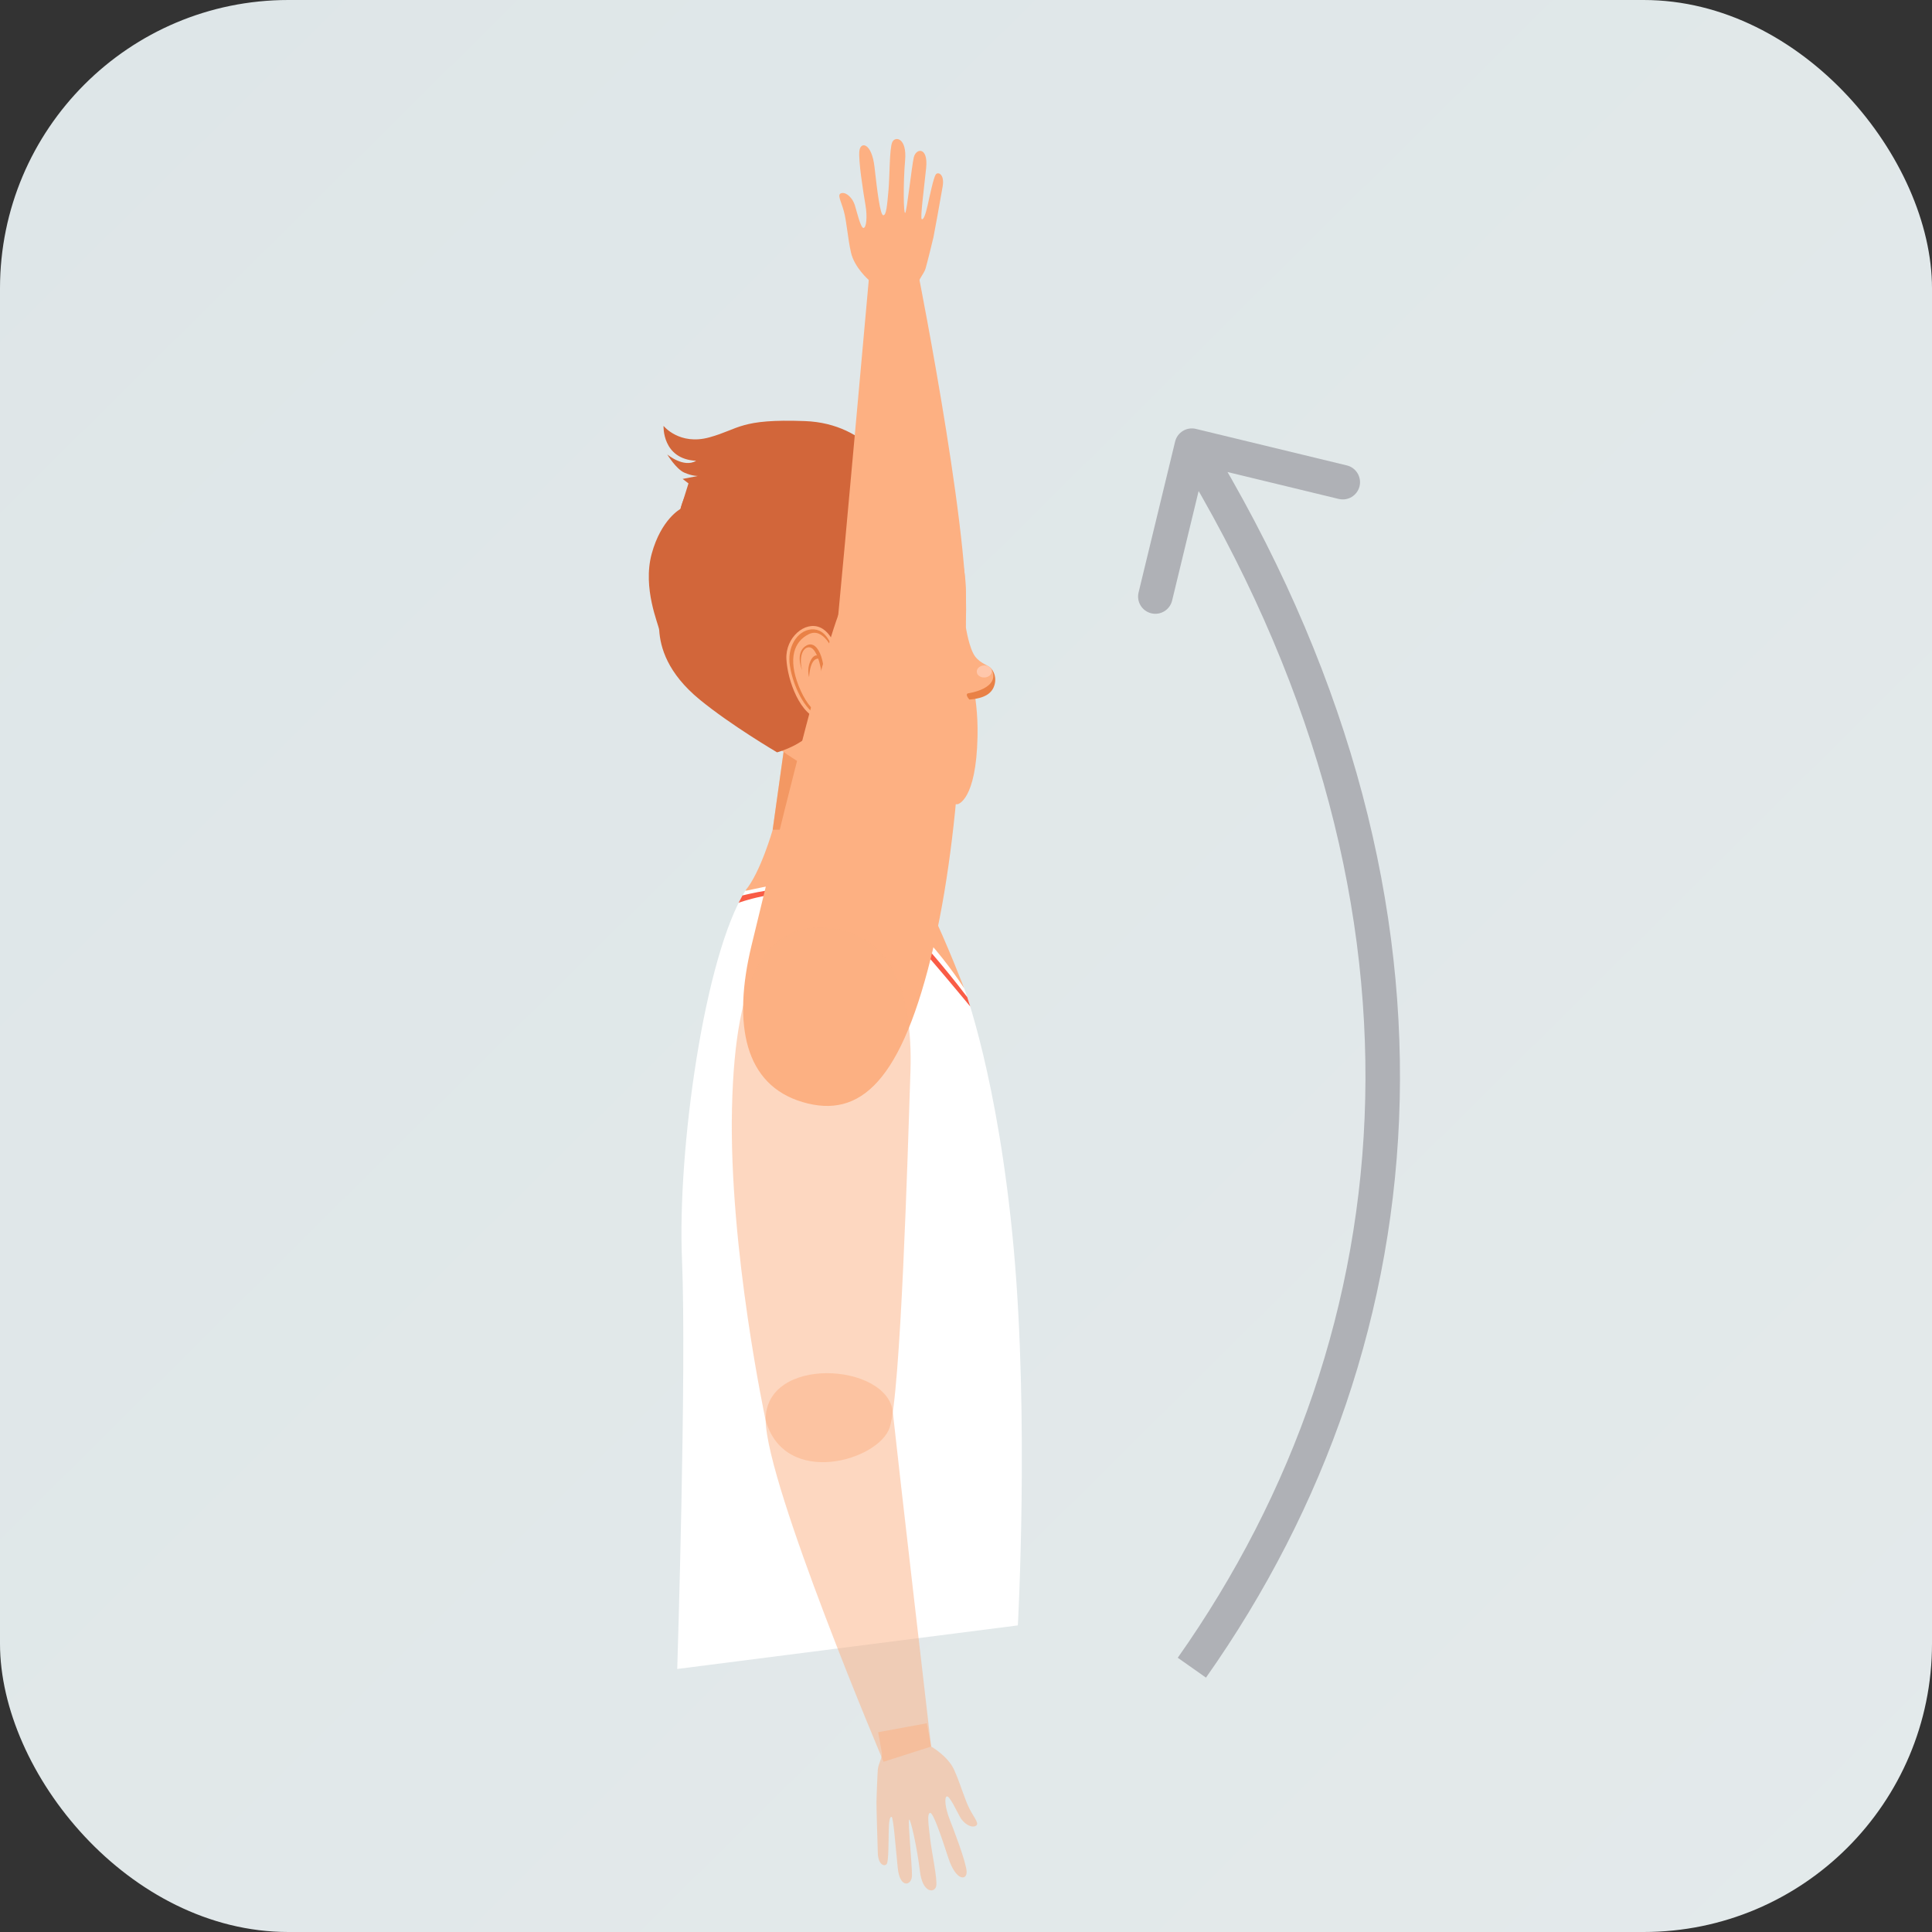 <svg width="56" height="56" viewBox="0 0 56 56" fill="none" xmlns="http://www.w3.org/2000/svg">
<rect x="0" y="0" width="56" height="56" fill="#333333" stroke="none"/>
<rect width="56" height="56" rx="8.358" fill="url(#paint0_linear_73_5511)"/>
<path d="M27.947 28.645C27.947 28.645 28.935 31.256 29.383 36.191C29.831 41.127 29.503 47.113 29.503 47.113L19.63 48.376C19.63 48.376 19.905 39.694 19.768 36.51C19.631 33.327 20.416 27.712 21.609 25.809C23.535 24.528 26.729 25.7 27.947 28.645Z" fill="white"/>
<path d="M24.247 22.415V24.055H25.842L25.992 22.415H24.247Z" fill="#FDB082"/>
<path d="M24.247 22.415V24.054H22.396L22.88 20.597L24.247 22.415Z" fill="#FDB082"/>
<path opacity="0.51" d="M24.247 22.415V24.055H25.842L25.992 22.415H24.247Z" fill="#E98146"/>
<path opacity="0.51" d="M24.247 22.415V24.054H22.396L22.88 20.597L24.247 22.415Z" fill="#E98146"/>
<path d="M27.997 18.189C27.997 18.189 28.093 18.802 28.264 19.027C28.434 19.252 28.674 19.28 28.741 19.389C28.807 19.497 28.914 19.696 28.635 19.967C28.357 20.238 27.919 20.134 27.919 20.134C27.919 20.134 27.692 18.372 27.997 18.189Z" fill="#FDB082"/>
<path d="M27.779 15.772C27.306 14.092 25.277 13.867 24.69 13.836C23.249 13.755 21.151 14.172 20.518 15.798C19.984 17.163 19.724 19.221 22.135 21.341C24.547 23.461 27.759 23.31 27.759 23.31C27.759 23.31 28.296 23.211 28.334 21.348C28.362 20.012 28.029 19.411 27.999 18.249C27.972 17.249 28.092 16.888 27.779 15.772Z" fill="#FDB082"/>
<path d="M28.747 19.453C28.752 19.549 28.658 19.632 28.538 19.637C28.417 19.643 28.316 19.57 28.312 19.473C28.307 19.377 28.401 19.294 28.521 19.288C28.641 19.282 28.742 19.356 28.747 19.453Z" fill="#FFC7AB"/>
<path d="M28.74 19.391C28.788 19.451 28.821 19.521 28.837 19.596C28.853 19.67 28.852 19.748 28.834 19.822C28.774 20.085 28.561 20.241 28.097 20.277C27.951 20.106 28.066 20.095 28.066 20.095C28.066 20.095 29.022 19.964 28.74 19.391ZM24.145 18.863C24.145 18.863 24.023 18.273 23.595 18.243C23.166 18.214 22.835 18.688 22.885 19.207C22.935 19.727 23.254 20.493 23.656 20.721C24.058 20.95 24.298 20.519 24.298 20.519L24.145 18.863Z" fill="#E98146"/>
<path d="M24.146 18.863C24.146 18.863 23.873 18.172 23.445 18.381C23.017 18.591 22.835 19.083 23.15 19.882C23.464 20.681 24.044 21.128 24.393 20.342C24.743 19.557 24.146 18.863 24.146 18.863Z" fill="#FDB082"/>
<path d="M23.247 19.42C23.247 19.42 23.026 18.898 23.38 18.708C23.733 18.519 24.005 19.278 23.842 20.154C23.875 19.589 23.756 19.049 23.587 18.839C23.419 18.63 23.114 18.851 23.247 19.42Z" fill="#E98146"/>
<path d="M23.452 19.627C23.411 19.472 23.424 19.309 23.489 19.163C23.598 18.93 23.715 19.01 23.715 19.01L23.749 19.096C23.749 19.096 23.494 18.997 23.452 19.627Z" fill="#E98146"/>
<path d="M27.224 14.81C26.94 14.724 26.644 14.682 26.347 14.685C25.875 14.697 25.094 14.975 24.747 16.21C24.4 17.444 24.956 18.833 24.944 18.937C24.931 19.042 24.306 19.104 24.306 19.104C24.306 19.104 24.215 18.387 23.775 18.189C23.334 17.991 22.765 18.478 22.794 19.099C22.823 19.719 23.198 20.764 23.803 20.857C23.496 21.555 22.524 21.807 22.524 21.807C22.524 21.807 21.187 21.022 20.281 20.278C19.346 19.51 19.139 18.767 19.107 18.261C19.097 18.112 18.616 17.056 18.89 16.051C19.165 15.047 19.724 14.752 19.724 14.752C19.724 14.752 20.056 13.079 22.391 12.597C24.227 12.218 25.239 12.995 25.39 13.023C25.54 13.05 27.43 13.831 27.224 14.81Z" fill="#D2663A"/>
<path d="M25.886 13.796C25.886 13.796 25.214 12.275 23.33 12.205C21.447 12.135 21.435 12.436 20.562 12.677C19.689 12.918 19.233 12.344 19.233 12.344C19.233 12.344 19.186 13.308 20.178 13.356C19.817 13.574 19.34 13.172 19.34 13.172C19.34 13.172 19.597 13.597 19.838 13.701C20.079 13.804 20.229 13.796 20.229 13.796L19.787 13.882L19.956 14.012L19.675 14.909L25.886 13.796Z" fill="#D2663A"/>
<path d="M21.608 25.809C21.542 25.887 23.007 25.354 24.638 25.677C26.27 25.999 27.946 28.645 27.946 28.645C27.946 28.645 27.479 27.414 26.924 26.252C26.369 25.089 25.793 24.588 25.841 24.054H22.396C22.396 24.054 22.046 25.287 21.608 25.809Z" fill="#FDB082"/>
<path d="M21.521 25.955C21.521 25.955 22.703 25.648 23.903 25.682C25.104 25.717 25.793 26.361 26.201 26.758C26.608 27.155 27.338 27.982 28.036 28.902C28.076 29.025 28.122 29.173 28.122 29.173C28.122 29.173 26.815 27.58 26.212 26.964C25.609 26.347 25.009 25.938 23.714 25.859C22.418 25.781 21.408 26.169 21.408 26.169L21.521 25.955Z" fill="#F95C46"/>
<path d="M25.164 8.8L25.182 8.116C25.182 8.116 24.765 7.754 24.667 7.323C24.568 6.893 24.544 6.418 24.455 6.106C24.366 5.794 24.253 5.627 24.397 5.597C24.541 5.567 24.715 5.75 24.776 5.942C24.837 6.135 24.944 6.605 25.027 6.607C25.111 6.609 25.146 6.287 25.085 5.936C25.024 5.585 24.875 4.646 24.91 4.37C24.944 4.094 25.268 4.135 25.348 4.842C25.427 5.55 25.513 6.237 25.603 6.239C25.692 6.241 25.714 5.945 25.753 5.518C25.791 5.09 25.78 4.314 25.861 4.124C25.941 3.935 26.293 3.99 26.235 4.647C26.177 5.305 26.188 6.221 26.238 6.17C26.288 6.118 26.423 4.85 26.485 4.568C26.548 4.286 26.909 4.249 26.845 4.867C26.78 5.485 26.67 6.325 26.717 6.352C26.765 6.38 26.823 6.237 26.887 5.955C26.95 5.673 27.059 5.149 27.123 5.058C27.188 4.968 27.387 5.045 27.322 5.412C27.258 5.78 27.086 6.744 27.057 6.875C27.027 7.007 26.872 7.635 26.827 7.786C26.782 7.936 26.618 8.103 26.615 8.234L26.6 8.835L25.164 8.8ZM27.953 18.353C27.953 18.353 27.987 23.435 27.069 27.398C26.151 31.362 24.933 32.439 23.262 31.944C21.592 31.449 21.223 29.719 21.785 27.398C22.347 25.076 23.971 18.286 24.475 17.413C24.979 16.541 27.806 16.307 27.953 18.353Z" fill="#FDB082"/>
<path d="M25.182 8.116C25.182 8.116 24.437 16.413 24.296 17.837C24.154 19.261 27.592 20.212 27.953 18.353C28.314 16.494 26.622 7.964 26.622 7.964L25.182 8.116Z" fill="#FDB082"/>
<path d="M26.866 49.95L26.989 50.624C26.989 50.624 27.47 50.894 27.654 51.295C27.838 51.696 27.958 52.157 28.109 52.444C28.26 52.731 28.405 52.871 28.27 52.93C28.134 52.989 27.927 52.845 27.828 52.669C27.729 52.493 27.529 52.055 27.447 52.07C27.365 52.085 27.396 52.407 27.527 52.738C27.658 53.069 27.995 53.958 28.017 54.235C28.04 54.513 27.714 54.539 27.492 53.863C27.271 53.187 27.047 52.531 26.959 52.548C26.87 52.564 26.909 52.858 26.959 53.284C27.008 53.71 27.176 54.469 27.136 54.67C27.096 54.872 26.741 54.89 26.664 54.234C26.587 53.579 26.389 52.684 26.351 52.745C26.313 52.806 26.438 54.075 26.434 54.364C26.431 54.652 26.085 54.762 26.022 54.144C25.959 53.526 25.896 52.681 25.844 52.664C25.792 52.647 25.764 52.799 25.76 53.088C25.755 53.377 25.755 53.912 25.71 54.014C25.666 54.115 25.455 54.081 25.444 53.708C25.432 53.334 25.403 52.356 25.405 52.221C25.407 52.086 25.432 51.44 25.445 51.283C25.459 51.127 25.585 50.93 25.561 50.801L25.454 50.209L26.866 49.95ZM22.192 41.167C22.192 41.167 21.125 36.199 21.217 32.131C21.309 28.064 22.282 26.761 24.019 26.904C25.755 27.047 26.468 28.666 26.39 31.053C26.313 33.441 26.104 40.42 25.788 41.378C25.473 42.335 22.753 43.14 22.192 41.167Z" fill="#FDB082" fill-opacity="0.5"/>
<path d="M26.989 50.624C26.989 50.624 26.029 42.349 25.878 40.926C25.728 39.503 22.168 39.273 22.193 41.167C22.218 43.061 25.61 51.066 25.61 51.066L26.989 50.624Z" fill="#FDB082" fill-opacity="0.5"/>
<path d="M34.665 12.432C34.396 12.367 34.126 12.532 34.061 12.8L33.002 17.174C32.937 17.442 33.102 17.712 33.371 17.777C33.639 17.842 33.909 17.677 33.974 17.409L34.915 13.521L38.803 14.462C39.072 14.527 39.342 14.362 39.407 14.094C39.472 13.826 39.307 13.555 39.038 13.49L34.665 12.432ZM34.956 48.627C41.901 38.775 42.98 25.777 34.974 12.657L34.12 13.178C41.927 25.972 40.844 38.538 34.138 48.051L34.956 48.627Z" fill="#AFB1B6"/>
<defs>
<linearGradient id="paint0_linear_73_5511" x1="0" y1="0" x2="59.5" y2="60" gradientUnits="userSpaceOnUse">
<stop stop-color="#DEE6E8"/>
<stop offset="1" stop-color="#E4EAEB"/>
</linearGradient>
</defs>
</svg>

